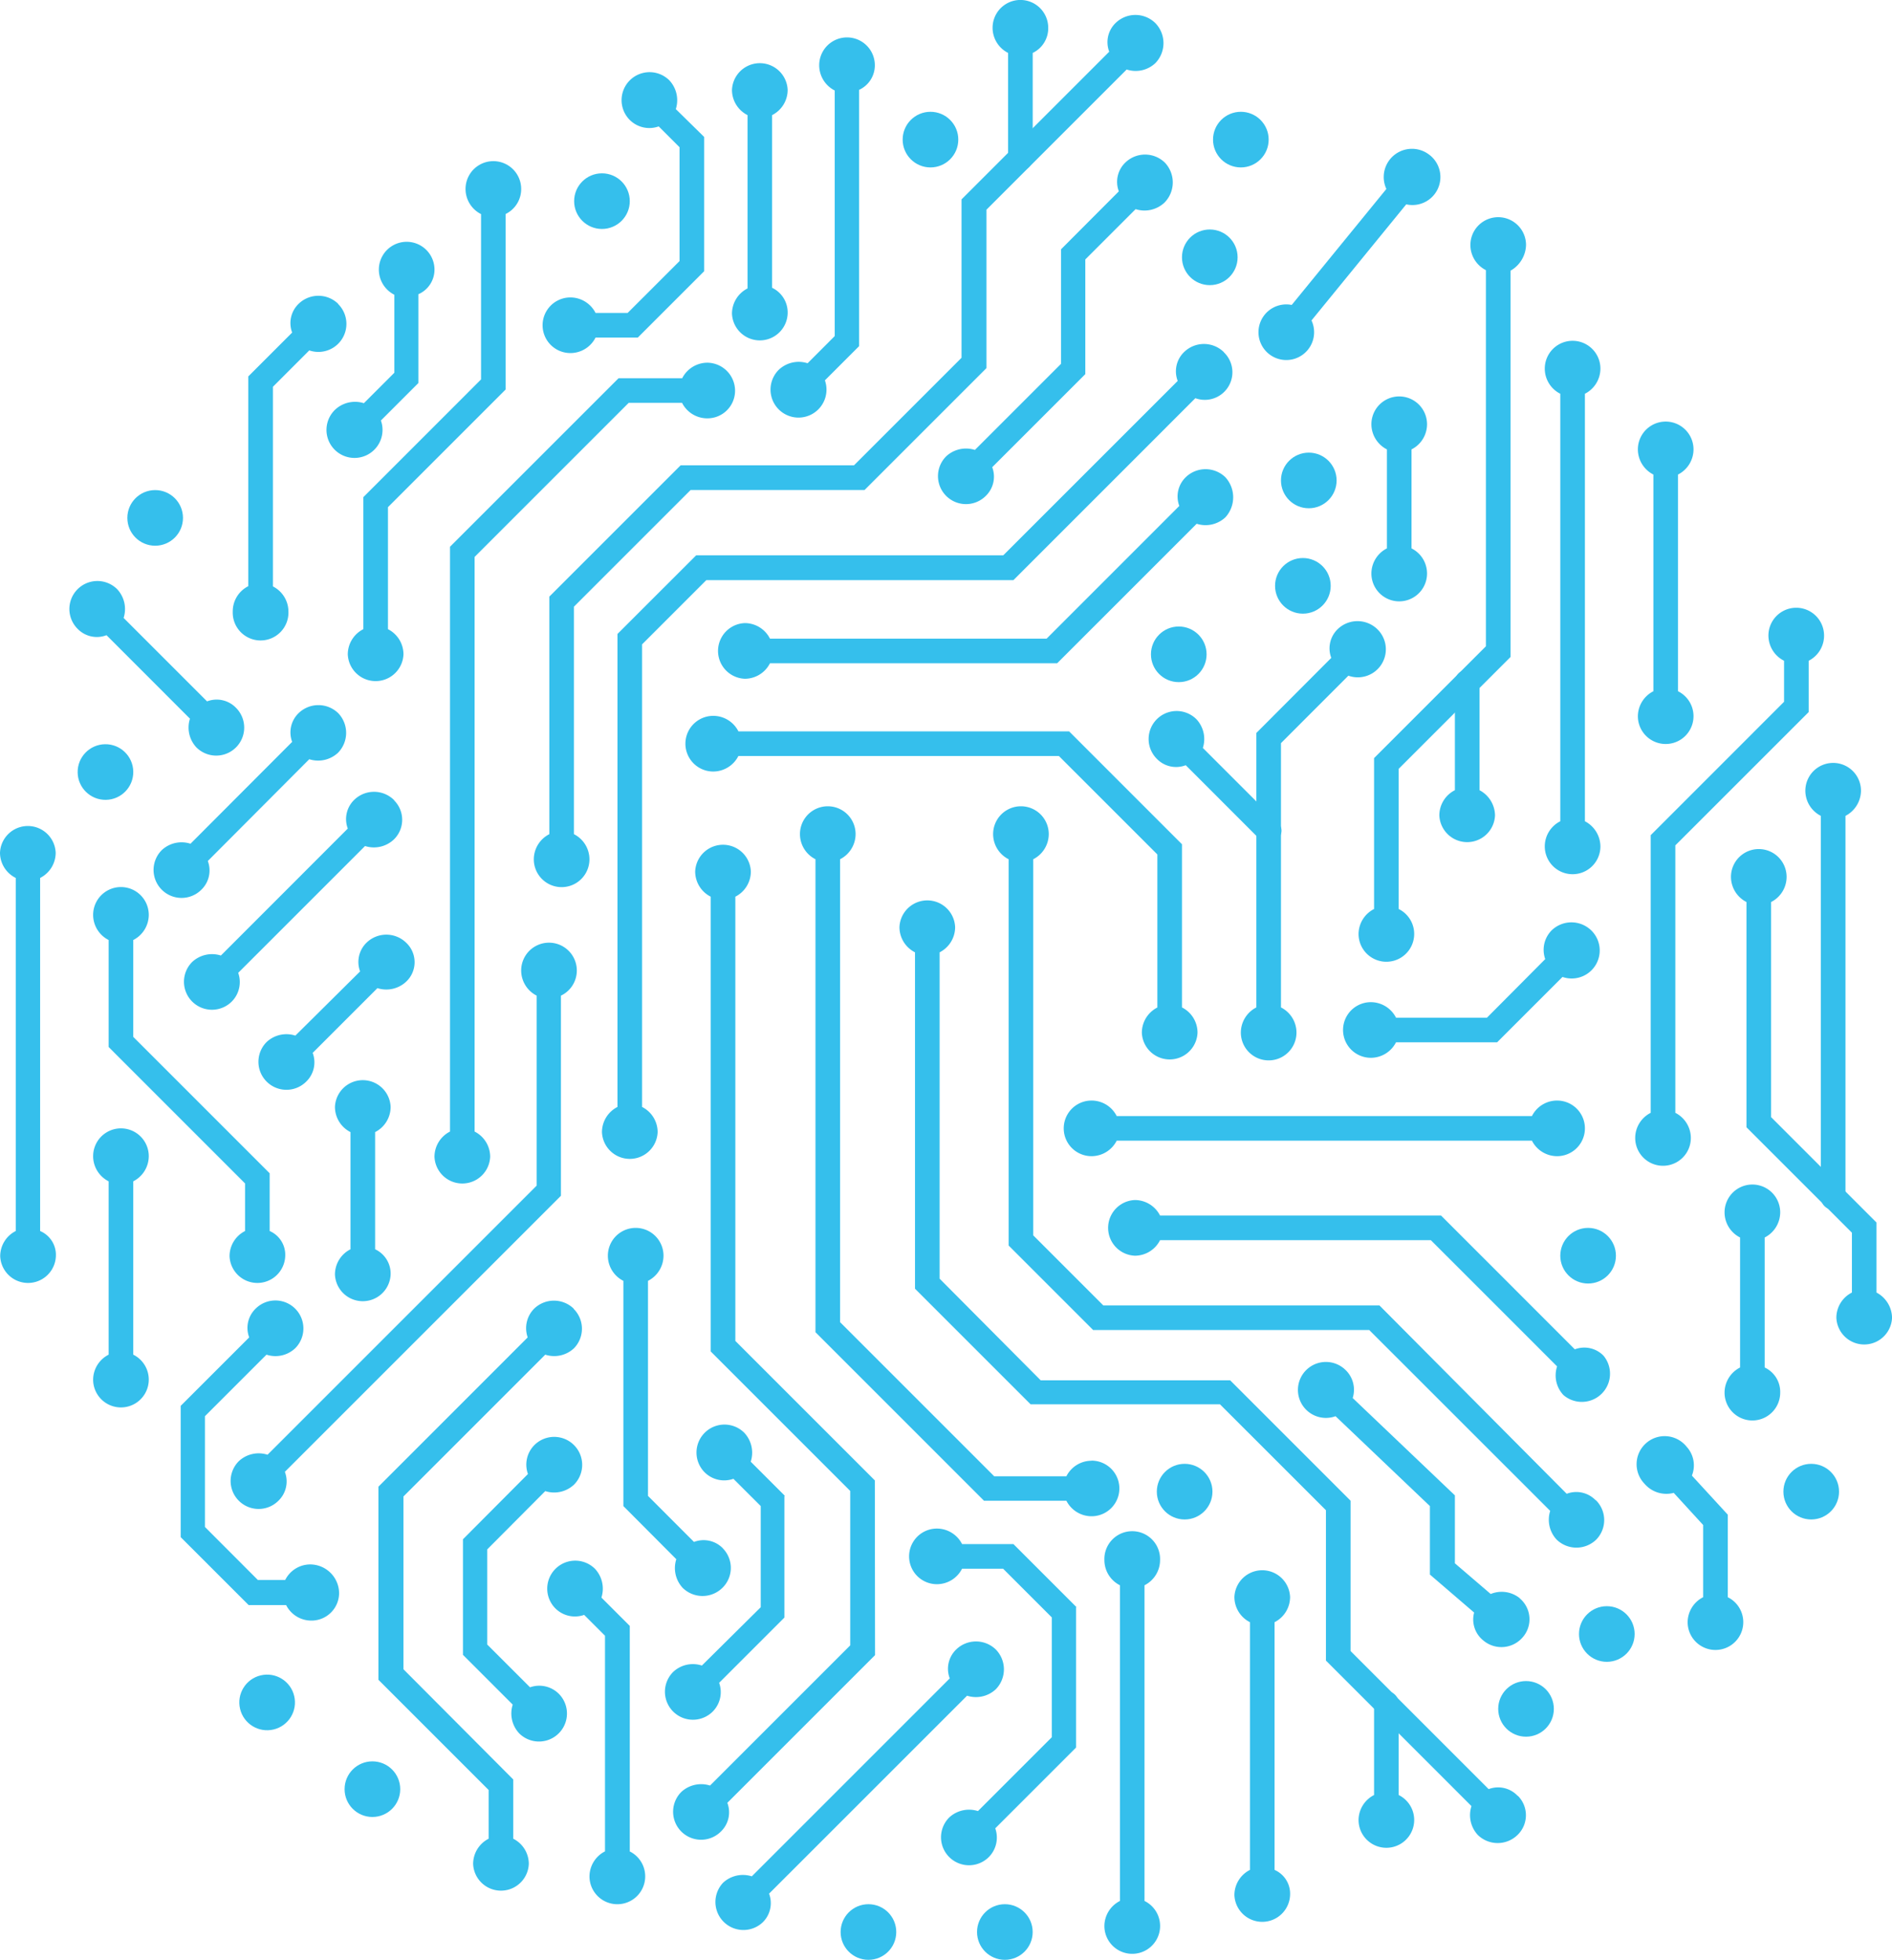 <svg id="Layer_1" data-name="Layer 1" xmlns="http://www.w3.org/2000/svg" viewBox="0 0 461.15 477.71">
  <defs>
    <style>
      .cls-1 {
        fill: #35bfec;
      }
    </style>
  </defs>
  <g class="animate-conetors">
    <path class="cls-1" d="M428.46,234.12V129.92a6.9,6.9,0,0,0,3.78-6.13,6.78,6.78,0,0,0-13.56,0v0a6.87,6.87,0,0,0,3.78,6.13v104.2a6.87,6.87,0,0,0-3.78,6.13,6.78,6.78,0,1,0,13.56,0h0A7,7,0,0,0,428.46,234.12Z" transform="translate(-42.16 -33.94)"/>
    <path class="cls-1" d="M451.15,202.43V149.61a6.88,6.88,0,0,0,3.78-6.13,6.78,6.78,0,0,0-13.56,0v0a6.9,6.9,0,0,0,3.78,6.13v52.82a6.89,6.89,0,0,0-3.78,6.13,6.78,6.78,0,1,0,9.78-6.13Z" transform="translate(-42.16 -33.94)"/>
    <path class="cls-1" d="M486.75,188.86a6.78,6.78,0,1,0-13.56,0h0A6.89,6.89,0,0,0,477,195v10L444.5,237.51v67.68a6.87,6.87,0,0,0-3.78,6.13,6.78,6.78,0,1,0,13.56,0v0a6.9,6.9,0,0,0-3.78-6.13V240L483,207.51V195A6.85,6.85,0,0,0,486.75,188.86Z" transform="translate(-42.16 -33.94)"/>
    <path class="cls-1" d="M499.53,349V331.93l-25.69-25.69V253.81a6.87,6.87,0,0,0,3.78-6.13,6.78,6.78,0,0,0-13.56,0,6.9,6.9,0,0,0,3.78,6.13v54.91l25.7,25.69V349a6.89,6.89,0,0,0-3.79,6.13,6.79,6.79,0,0,0,13.57,0A7.07,7.07,0,0,0,499.53,349Z" transform="translate(-42.16 -33.94)"/>
    <path class="cls-1" d="M495.75,226.68a6.78,6.78,0,0,0-13.56,0,6.88,6.88,0,0,0,3.78,6.13v93a3,3,0,0,0,6,0v-93A7,7,0,0,0,495.75,226.68Z" transform="translate(-42.16 -33.94)"/>
    <path class="cls-1" d="M472.28,367.27V335.58a6.9,6.9,0,0,0,3.78-6.13,6.78,6.78,0,1,0-13.56,0h0a6.87,6.87,0,0,0,3.78,6.13v31.69a6.87,6.87,0,0,0-3.78,6.13,6.78,6.78,0,0,0,13.56,0A6.55,6.55,0,0,0,472.28,367.27Z" transform="translate(-42.16 -33.94)"/>
    <circle class="cls-1" cx="441.46" cy="363.59" r="6.78"/>
    <circle class="cls-1" cx="391.64" cy="398.29" r="6.78"/>
    <circle class="cls-1" cx="371.95" cy="416.54" r="6.78"/>
    <circle class="cls-1" cx="244.92" cy="470.93" r="6.78"/>
    <circle class="cls-1" cx="288.74" cy="363.59" r="6.78"/>
    <circle class="cls-1" cx="211.67" cy="470.93" r="6.78"/>
    <circle class="cls-1" cx="90.77" cy="436.11" r="6.78"/>
    <circle class="cls-1" cx="107.27" cy="448.9" r="6.78" transform="translate(-142.48 2.75) rotate(-13.29)"/>
    <circle class="cls-1" cx="67.86" cy="222.12" r="6.78" transform="translate(-45.52 -32.88) rotate(-0.87)"/>
    <circle class="cls-1" cx="37.82" cy="126.24" r="6.78"/>
    <circle class="cls-1" cx="146.72" cy="49.03" r="6.78"/>
    <circle class="cls-1" cx="226.79" cy="34.03" r="6.78"/>
    <circle class="cls-1" cx="302.44" cy="34.03" r="6.78"/>
    <circle class="cls-1" cx="294.87" cy="62.72" r="6.78"/>
    <circle class="cls-1" cx="319" cy="117.11" r="6.78"/>
    <circle class="cls-1" cx="317.56" cy="142.8" r="6.78"/>
    <circle class="cls-1" cx="287.31" cy="159.49" r="6.78"/>
    <circle class="cls-1" cx="387.08" cy="306.08" r="6.78"/>
    <path class="cls-1" d="M433,364.4a6.52,6.52,0,0,0-7-1.56l-32.6-32.61H324.91a6.9,6.9,0,0,0-6.13-3.78,6.79,6.79,0,0,0,0,13.57,6.89,6.89,0,0,0,6.13-3.79h66L421.68,367a7,7,0,0,0,1.56,7A6.87,6.87,0,0,0,433,364.4Z" transform="translate(-42.16 -33.94)"/>
    <path class="cls-1" d="M421.68,302.2a6.84,6.84,0,0,0-6.13,3.78H314.34a6.85,6.85,0,0,0-6.13-3.78,6.78,6.78,0,0,0,0,13.56,6.89,6.89,0,0,0,6.13-3.78H415.55a6.88,6.88,0,0,0,6.13,3.78,6.78,6.78,0,0,0,0-13.56Z" transform="translate(-42.16 -33.94)"/>
    <path class="cls-1" d="M430,260.72a6.93,6.93,0,0,0-9.65,0,6.74,6.74,0,0,0-1.56,7L404.59,282H382.42a6.9,6.9,0,0,0-6.13-3.78,6.78,6.78,0,0,0,0,13.56,6.88,6.88,0,0,0,6.13-3.78h24.65L423,272.07a6.83,6.83,0,0,0,7-11.35Z" transform="translate(-42.16 -33.94)"/>
    <path class="cls-1" d="M414.11,93.66a6.78,6.78,0,1,0-13.56,0h0a6.88,6.88,0,0,0,3.78,6.13v91.68l-27.26,27.26v36.78a6.88,6.88,0,0,0-3.78,6.13,6.78,6.78,0,1,0,9.78-6.13V221.34l27.26-27.26V99.92A7.42,7.42,0,0,0,414.11,93.66Z" transform="translate(-42.16 -33.94)"/>
    <path class="cls-1" d="M402.77,226.55V200.21a3,3,0,0,0-6,0v26.34a6.89,6.89,0,0,0-3.79,6.13,6.79,6.79,0,0,0,13.57,0A7.06,7.06,0,0,0,402.77,226.55Z" transform="translate(-42.16 -33.94)"/>
    <path class="cls-1" d="M386.2,167.61V143.48a6.87,6.87,0,0,0,3.78-6.13,6.78,6.78,0,0,0-13.56,0v0a6.9,6.9,0,0,0,3.78,6.13v24.13a6.88,6.88,0,0,0-3.78,6.13,6.78,6.78,0,0,0,13.56,0h0A6.84,6.84,0,0,0,386.2,167.61Z" transform="translate(-42.16 -33.94)"/>
    <path class="cls-1" d="M390.64,71.75A6.88,6.88,0,0,0,380.07,80L357,108.27a6.78,6.78,0,1,0,4.82,3.78l23.09-28.3a6.82,6.82,0,0,0,5.74-12Z" transform="translate(-42.16 -33.94)"/>
    <path class="cls-1" d="M377.86,187.3a6.94,6.94,0,0,0-9.66,0,6.52,6.52,0,0,0-1.56,7L348.38,212.6v66.9a6.9,6.9,0,0,0-3.78,6.13,6.78,6.78,0,1,0,13.56,0v0a6.88,6.88,0,0,0-3.78-6.13V215.08l16.43-16.44a6.83,6.83,0,0,0,7.05-11.34Z" transform="translate(-42.16 -33.94)"/>
    <path class="cls-1" d="M353.47,234.38l-18.13-18.13a7.08,7.08,0,0,0-1.57-7,6.82,6.82,0,0,0-9.65,9.65,6.52,6.52,0,0,0,7.05,1.56l18.12,18.13a2.83,2.83,0,0,0,2.09.92,2.62,2.62,0,0,0,2.09-.92,2.79,2.79,0,0,0,.36-4A.39.39,0,0,0,353.47,234.38Z" transform="translate(-42.16 -33.94)"/>
    <path class="cls-1" d="M340.82,150.26a6.93,6.93,0,0,0-9.65,0,6.53,6.53,0,0,0-1.57,7l-32.34,32.35H229.83a6.88,6.88,0,0,0-6.13-3.79,6.79,6.79,0,0,0,0,13.57h0a6.89,6.89,0,0,0,6.13-3.78h70l34-34a7.09,7.09,0,0,0,7-1.57A7.23,7.23,0,0,0,340.82,150.26Z" transform="translate(-42.16 -33.94)"/>
    <path class="cls-1" d="M326.08,73.58a6.91,6.91,0,0,0-9.65,0,6.52,6.52,0,0,0-1.57,7L300.78,94.7v27.91l-21,21a7.11,7.11,0,0,0-7,1.56,6.82,6.82,0,1,0,9.65,9.65h0a6.52,6.52,0,0,0,1.57-7l22.69-22.69V97.18l12.26-12.26a7.11,7.11,0,0,0,7-1.56A7,7,0,0,0,326.08,73.58Z" transform="translate(-42.16 -33.94)"/>
    <path class="cls-1" d="M340.43,119.74a6.93,6.93,0,0,0-9.65,0,6.52,6.52,0,0,0-1.57,7.05L286.69,169.3H211.84l-19.18,19.17V303.76a6.9,6.9,0,0,0-3.78,6.13,6.79,6.79,0,0,0,13.57,0,6.89,6.89,0,0,0-3.79-6.13V191l15.65-15.65h74.86L333.51,131a6.73,6.73,0,0,0,6.92-11.22Z" transform="translate(-42.16 -33.94)"/>
    <path class="cls-1" d="M330.25,279.5V239.73l-27.51-27.52h-80.6a6.87,6.87,0,0,0-6.13-3.78A6.78,6.78,0,0,0,216,222a6.9,6.9,0,0,0,6.13-3.78h78.12l24,24v37.3a6.9,6.9,0,0,0-3.78,6.13,6.79,6.79,0,0,0,13.57,0v0A6.89,6.89,0,0,0,330.25,279.5Z" transform="translate(-42.16 -33.94)"/>
    <path class="cls-1" d="M463.28,423.22V403.14l-8.74-9.52a6.73,6.73,0,0,0-1.3-7.05,6.84,6.84,0,1,0-10.36,8.92c.1.12.2.23.31.34a7,7,0,0,0,6.92,2l7.17,7.83v17.6a6.88,6.88,0,0,0-3.78,6.13,6.78,6.78,0,1,0,9.78-6.13Z" transform="translate(-42.16 -33.94)"/>
    <path class="cls-1" d="M431.07,399.62a6.54,6.54,0,0,0-7.05-1.57l-45.64-45.91h-67.3L294,335.06V243.38a6.9,6.9,0,0,0,3.78-6.13,6.78,6.78,0,0,0-13.56,0v0a6.87,6.87,0,0,0,3.78,6.13v94.16l20.6,20.6h67.3L420,402.22a7.1,7.1,0,0,0,1.57,7,6.93,6.93,0,0,0,9.65,0,6.81,6.81,0,0,0-.11-9.63Z" transform="translate(-42.16 -33.94)"/>
    <path class="cls-1" d="M412.55,423.48a7,7,0,0,0-7.05-1L396.77,415V398.44l-24.91-23.73a6.68,6.68,0,0,0-1.83-6.92,6.82,6.82,0,1,0-2.35,11.35l23,21.91v16.69L401.46,427a6.54,6.54,0,0,0,2.22,6.79,6.83,6.83,0,0,0,9.63-.77l0,0a6.66,6.66,0,0,0-.64-9.4Z" transform="translate(-42.16 -33.94)"/>
    <path class="cls-1" d="M412,471.61a6.52,6.52,0,0,0-7-1.57l-33.65-33.65V399.75L342,370.4H295.82l-24.64-24.78V266.07a6.9,6.9,0,0,0,3.78-6.13,6.79,6.79,0,0,0-13.57,0,6.89,6.89,0,0,0,3.79,6.13v82l28.17,28.17h46.16l25.83,25.82v36.65l35.47,35.47a7.12,7.12,0,0,0,1.56,7.05,6.93,6.93,0,0,0,9.65,0,6.69,6.69,0,0,0,.2-9.46Z" transform="translate(-42.16 -33.94)"/>
    <path class="cls-1" d="M383.07,471.48V449.17a3,3,0,0,0-6,0v22.31a6.88,6.88,0,0,0-3.78,6.13,6.78,6.78,0,1,0,9.78-6.13Z" transform="translate(-42.16 -33.94)"/>
    <path class="cls-1" d="M352.82,489.73V429.35a6.9,6.9,0,0,0,3.78-6.13,6.79,6.79,0,0,0-13.57,0,6.89,6.89,0,0,0,3.79,6.13v60.38a6.89,6.89,0,0,0-3.79,6.13,6.79,6.79,0,0,0,13.57,0A6.33,6.33,0,0,0,352.82,489.73Z" transform="translate(-42.16 -33.94)"/>
    <path class="cls-1" d="M321.12,497.3V420.35a6.88,6.88,0,0,0,3.79-6.13,6.79,6.79,0,1,0-13.57,0h0a6.88,6.88,0,0,0,3.79,6.13V497.3a6.89,6.89,0,0,0-3.79,6.13,6.79,6.79,0,1,0,9.78-6.13Z" transform="translate(-42.16 -33.94)"/>
    <path class="cls-1" d="M308.21,390a6.87,6.87,0,0,0-6.13,3.78h-17.6l-37.56-37.56V243.38a6.9,6.9,0,0,0,3.78-6.13,6.78,6.78,0,0,0-13.56,0v0a6.87,6.87,0,0,0,3.78,6.13V358.67L282,399.75h20.08a6.9,6.9,0,0,0,6.13,3.78,6.78,6.78,0,1,0,0-13.56Z" transform="translate(-42.16 -33.94)"/>
    <path class="cls-1" d="M304.56,425.7l-15.39-15.39H276.65a6.89,6.89,0,0,0-6.13-3.78,6.78,6.78,0,0,0,0,13.56,6.87,6.87,0,0,0,6.13-3.78h10l11.87,11.87v29.21l-18,18a7.11,7.11,0,0,0-7,1.56,6.82,6.82,0,0,0,9.65,9.65h0a6.74,6.74,0,0,0,1.57-7l19.69-19.69V425.7Z" transform="translate(-42.16 -33.94)"/>
    <path class="cls-1" d="M284.87,436a6.93,6.93,0,0,0-9.65,0,6.54,6.54,0,0,0-1.57,7.05L225.4,491.3a7.1,7.1,0,0,0-7,1.56,6.83,6.83,0,0,0,9.65,9.66,6.54,6.54,0,0,0,1.56-7l48.26-48.25a7.09,7.09,0,0,0,7-1.57A6.93,6.93,0,0,0,284.87,436Z" transform="translate(-42.16 -33.94)"/>
    <path class="cls-1" d="M255.39,394.79l-34-34V252.51a6.9,6.9,0,0,0,3.78-6.13,6.79,6.79,0,0,0-13.57,0v0a6.89,6.89,0,0,0,3.79,6.13V363.36l34,34V435l-34.17,34.17a7.12,7.12,0,0,0-7,1.56,6.82,6.82,0,1,0,9.65,9.65h0a6.5,6.5,0,0,0,1.57-7l36-36Z" transform="translate(-42.16 -33.94)"/>
    <path class="cls-1" d="M233.48,398.57l-8.34-8.34a7.1,7.1,0,0,0-1.57-7.05,6.82,6.82,0,0,0-9.65,9.65,6.75,6.75,0,0,0,7,1.57l6.66,6.65V425.7l-14.35,14.22a7,7,0,0,0-7,1.56,6.82,6.82,0,0,0,9.65,9.65h0a6.72,6.72,0,0,0,1.56-7l15.91-15.91V398.57Z" transform="translate(-42.16 -33.94)"/>
    <path class="cls-1" d="M218.36,411.35a6.54,6.54,0,0,0-7.05-1.56L200.1,398.57V346.15a6.9,6.9,0,0,0,3.78-6.13,6.78,6.78,0,1,0-13.56,0h0a6.87,6.87,0,0,0,3.78,6.13v54.9L207,414a7.08,7.08,0,0,0,1.57,7,6.91,6.91,0,0,0,9.65,0,6.8,6.8,0,0,0,.15-9.62Z" transform="translate(-42.16 -33.94)"/>
    <path class="cls-1" d="M195.66,485.17V430.26l-6.91-6.91a7.11,7.11,0,0,0-1.56-7,6.82,6.82,0,0,0-9.65,9.65h0a6.74,6.74,0,0,0,7,1.57l5.08,5.08v52.56a6.9,6.9,0,0,0-3.78,6.13,6.79,6.79,0,1,0,9.78-6.13Z" transform="translate(-42.16 -33.94)"/>
    <path class="cls-1" d="M175.06,397.4a7.08,7.08,0,0,0,7-1.57,6.82,6.82,0,0,0-9.65-9.65h0a6.76,6.76,0,0,0-1.57,7.05L155,409.14v28.17l12.13,12.13a7.09,7.09,0,0,0,1.57,7,6.82,6.82,0,0,0,9.65-9.65,6.75,6.75,0,0,0-7-1.57l-10.44-10.43V411.61Z" transform="translate(-42.16 -33.94)"/>
    <path class="cls-1" d="M182,352.93a6.93,6.93,0,0,0-9.65,0,6.75,6.75,0,0,0-1.57,7l-36.38,36.39v47.08l26.86,26.86v11.87a6.9,6.9,0,0,0-3.78,6.13,6.79,6.79,0,0,0,13.57,0,6.89,6.89,0,0,0-3.79-6.13V467.69L140.5,440.83V398.7l34.56-34.56a7.05,7.05,0,0,0,7-1.56A6.81,6.81,0,0,0,182,353Z" transform="translate(-42.16 -33.94)"/>
    <path class="cls-1" d="M182.75,270.5a6.78,6.78,0,0,0-13.56,0,6.88,6.88,0,0,0,3.78,6.13v46.3l-65.6,65.6a7.08,7.08,0,0,0-7,1.57,6.82,6.82,0,0,0,9.65,9.65,6.54,6.54,0,0,0,1.57-7.05l67.29-67.29V276.63A6.77,6.77,0,0,0,182.75,270.5Z" transform="translate(-42.16 -33.94)"/>
    <path class="cls-1" d="M323.73,39.54a6.93,6.93,0,0,0-9.65,0,6.5,6.5,0,0,0-1.56,7l-36,36v38.61l-26.21,26.21H208.05l-32,32v57.91a6.9,6.9,0,0,0-3.78,6.13,6.78,6.78,0,0,0,13.56,0,6.88,6.88,0,0,0-3.78-6.13V181.82l28.43-28.43h42.39l29.73-29.73V85.05l34.17-34.17a7,7,0,0,0,7-1.56A7,7,0,0,0,323.73,39.54Z" transform="translate(-42.16 -33.94)"/>
    <path class="cls-1" d="M297.65,40.71a6.78,6.78,0,0,0-13.56,0,6.87,6.87,0,0,0,3.78,6.13V72.53a3,3,0,0,0,6,0V46.84A6.66,6.66,0,0,0,297.65,40.71Z" transform="translate(-42.16 -33.94)"/>
    <path class="cls-1" d="M255.39,49.84a6.78,6.78,0,1,0-13.56,0A6.9,6.9,0,0,0,245.61,56v59.86L239,122.48a7.08,7.08,0,0,0-7,1.57,6.82,6.82,0,1,0,11.22,2.6l8.34-8.34V55.84A6.58,6.58,0,0,0,255.39,49.84Z" transform="translate(-42.16 -33.94)"/>
    <path class="cls-1" d="M230.35,104.09V62a6.89,6.89,0,0,0,3.79-6.13,6.79,6.79,0,0,0-13.57,0v0A6.89,6.89,0,0,0,224.36,62v42.25a6.89,6.89,0,0,0-3.79,6.13,6.79,6.79,0,0,0,13.57,0v0A6.66,6.66,0,0,0,230.35,104.09Z" transform="translate(-42.16 -33.94)"/>
    <path class="cls-1" d="M206.88,60.53a7.09,7.09,0,0,0-1.57-7,6.82,6.82,0,0,0-9.65,9.65,6.76,6.76,0,0,0,7.05,1.57l5.08,5.08V97.57l-12.65,12.65h-7.82a6.9,6.9,0,0,0-6.13-3.78,6.78,6.78,0,1,0,0,13.56,6.87,6.87,0,0,0,6.13-3.78h10.3l16.17-16.17V67.32Z" transform="translate(-42.16 -33.94)"/>
    <path class="cls-1" d="M169.19,80a6.78,6.78,0,1,0-13.56,0,6.87,6.87,0,0,0,3.78,6.13v40.29l-28.69,28.7V187.3a6.89,6.89,0,0,0-3.79,6.13,6.79,6.79,0,0,0,13.57,0,6.9,6.9,0,0,0-3.78-6.13V157.56l28.69-28.69V86.1A6.76,6.76,0,0,0,169.19,80Z" transform="translate(-42.16 -33.94)"/>
    <path class="cls-1" d="M148.06,99.66a6.78,6.78,0,0,0-13.56,0,6.88,6.88,0,0,0,3.78,6.13v19l-7.43,7.43a7.1,7.1,0,0,0-7,1.57A6.83,6.83,0,1,0,135,136.44l9.13-9.13V105.66A6.53,6.53,0,0,0,148.06,99.66Z" transform="translate(-42.16 -33.94)"/>
    <path class="cls-1" d="M124.59,108a6.91,6.91,0,0,0-9.65,0,6.52,6.52,0,0,0-1.57,7l-10.69,10.69v51.13A6.87,6.87,0,0,0,98.89,183a6.79,6.79,0,1,0,13.57,0,6.88,6.88,0,0,0-3.78-6.12V128.22l8.86-8.87a6.83,6.83,0,0,0,7-11.34Z" transform="translate(-42.16 -33.94)"/>
    <path class="cls-1" d="M214.57,122.35a6.9,6.9,0,0,0-6.13,3.78H192.93l-41.09,41.08V309.76a6.9,6.9,0,0,0-3.78,6.13,6.79,6.79,0,0,0,13.57,0,6.89,6.89,0,0,0-3.79-6.13V169.69l37.56-37.56h13a6.87,6.87,0,0,0,6.13,3.78,6.73,6.73,0,0,0,6.79-6.67v-.11A6.83,6.83,0,0,0,214.57,122.35Z" transform="translate(-42.16 -33.94)"/>
    <path class="cls-1" d="M99.68,206.47a6.54,6.54,0,0,0-7.05-1.57L72.29,184.56a7.08,7.08,0,0,0-1.57-7,6.82,6.82,0,0,0-9.65,9.65,6.52,6.52,0,0,0,7.05,1.56l20.34,20.35a7.08,7.08,0,0,0,1.57,7,6.82,6.82,0,1,0,9.65-9.65Z" transform="translate(-42.16 -33.94)"/>
    <path class="cls-1" d="M124.59,207.77a6.93,6.93,0,0,0-9.65,0,6.54,6.54,0,0,0-1.57,7L88.59,239.6a7.05,7.05,0,0,0-7,1.56,6.82,6.82,0,1,0,9.65,9.65,6.53,6.53,0,0,0,1.57-7L117.54,219a7.1,7.1,0,0,0,7-1.57A6.93,6.93,0,0,0,124.59,207.77Z" transform="translate(-42.16 -33.94)"/>
    <path class="cls-1" d="M138.15,228.9a6.93,6.93,0,0,0-9.65,0,6.53,6.53,0,0,0-1.57,7L96,266.85a7.1,7.1,0,0,0-7,1.57,6.82,6.82,0,0,0,9.65,9.65h0a6.75,6.75,0,0,0,1.57-7l30.91-30.91a7.09,7.09,0,0,0,7-1.57,6.69,6.69,0,0,0,.19-9.46Z" transform="translate(-42.16 -33.94)"/>
    <path class="cls-1" d="M141.15,263.72a6.93,6.93,0,0,0-9.65,0,6.54,6.54,0,0,0-1.57,7l-15.78,15.65a7.06,7.06,0,0,0-7,1.56,6.82,6.82,0,0,0,9.65,9.65,6.53,6.53,0,0,0,1.57-7l15.78-15.78a7.09,7.09,0,0,0,7-1.57,6.51,6.51,0,0,0,.3-9.21C141.36,263.92,141.25,263.82,141.15,263.72Z" transform="translate(-42.16 -33.94)"/>
    <path class="cls-1" d="M133.59,338.45V309.89a6.9,6.9,0,0,0,3.78-6.13,6.79,6.79,0,0,0-13.57,0,6.89,6.89,0,0,0,3.79,6.13v28.56a6.89,6.89,0,0,0-3.79,6.13,6.79,6.79,0,0,0,13.57,0A6.54,6.54,0,0,0,133.59,338.45Z" transform="translate(-42.16 -33.94)"/>
    <path class="cls-1" d="M107.89,334V319.93L74.64,286.68V263.07a6.9,6.9,0,0,0,3.78-6.13,6.78,6.78,0,0,0-13.56,0,6.87,6.87,0,0,0,3.78,6.13v26.08l33.25,33.26V334a6.89,6.89,0,0,0-3.78,6.13,6.79,6.79,0,0,0,13.57,0h0A6.33,6.33,0,0,0,107.89,334Z" transform="translate(-42.16 -33.94)"/>
    <path class="cls-1" d="M117.81,415.27a6.84,6.84,0,0,0-6.13,3.78H105L92.11,406.14v-27l15-15a7,7,0,0,0,7-1.56,6.82,6.82,0,1,0-9.65-9.65h0a6.52,6.52,0,0,0-1.56,7l-16.7,16.69v32l16.57,16.56h9.13a6.88,6.88,0,0,0,6.13,3.78,6.73,6.73,0,0,0,6.78-6.68v-.1A7.07,7.07,0,0,0,117.81,415.27Z" transform="translate(-42.16 -33.94)"/>
    <path class="cls-1" d="M74.64,364.14V321.89a6.9,6.9,0,0,0,3.78-6.13,6.78,6.78,0,0,0-13.56,0,6.87,6.87,0,0,0,3.78,6.13v42.25a6.87,6.87,0,0,0-3.78,6.13,6.78,6.78,0,1,0,9.78-6.13Z" transform="translate(-42.16 -33.94)"/>
    <path class="cls-1" d="M51.94,334V247.94a6.89,6.89,0,0,0,3.79-6.13,6.79,6.79,0,0,0-13.57,0h0A6.89,6.89,0,0,0,46,247.94V334a6.88,6.88,0,0,0-3.79,6.13,6.79,6.79,0,0,0,13.57,0A6.32,6.32,0,0,0,51.94,334Z" transform="translate(-42.16 -33.94)"/>
  </g>
</svg>
